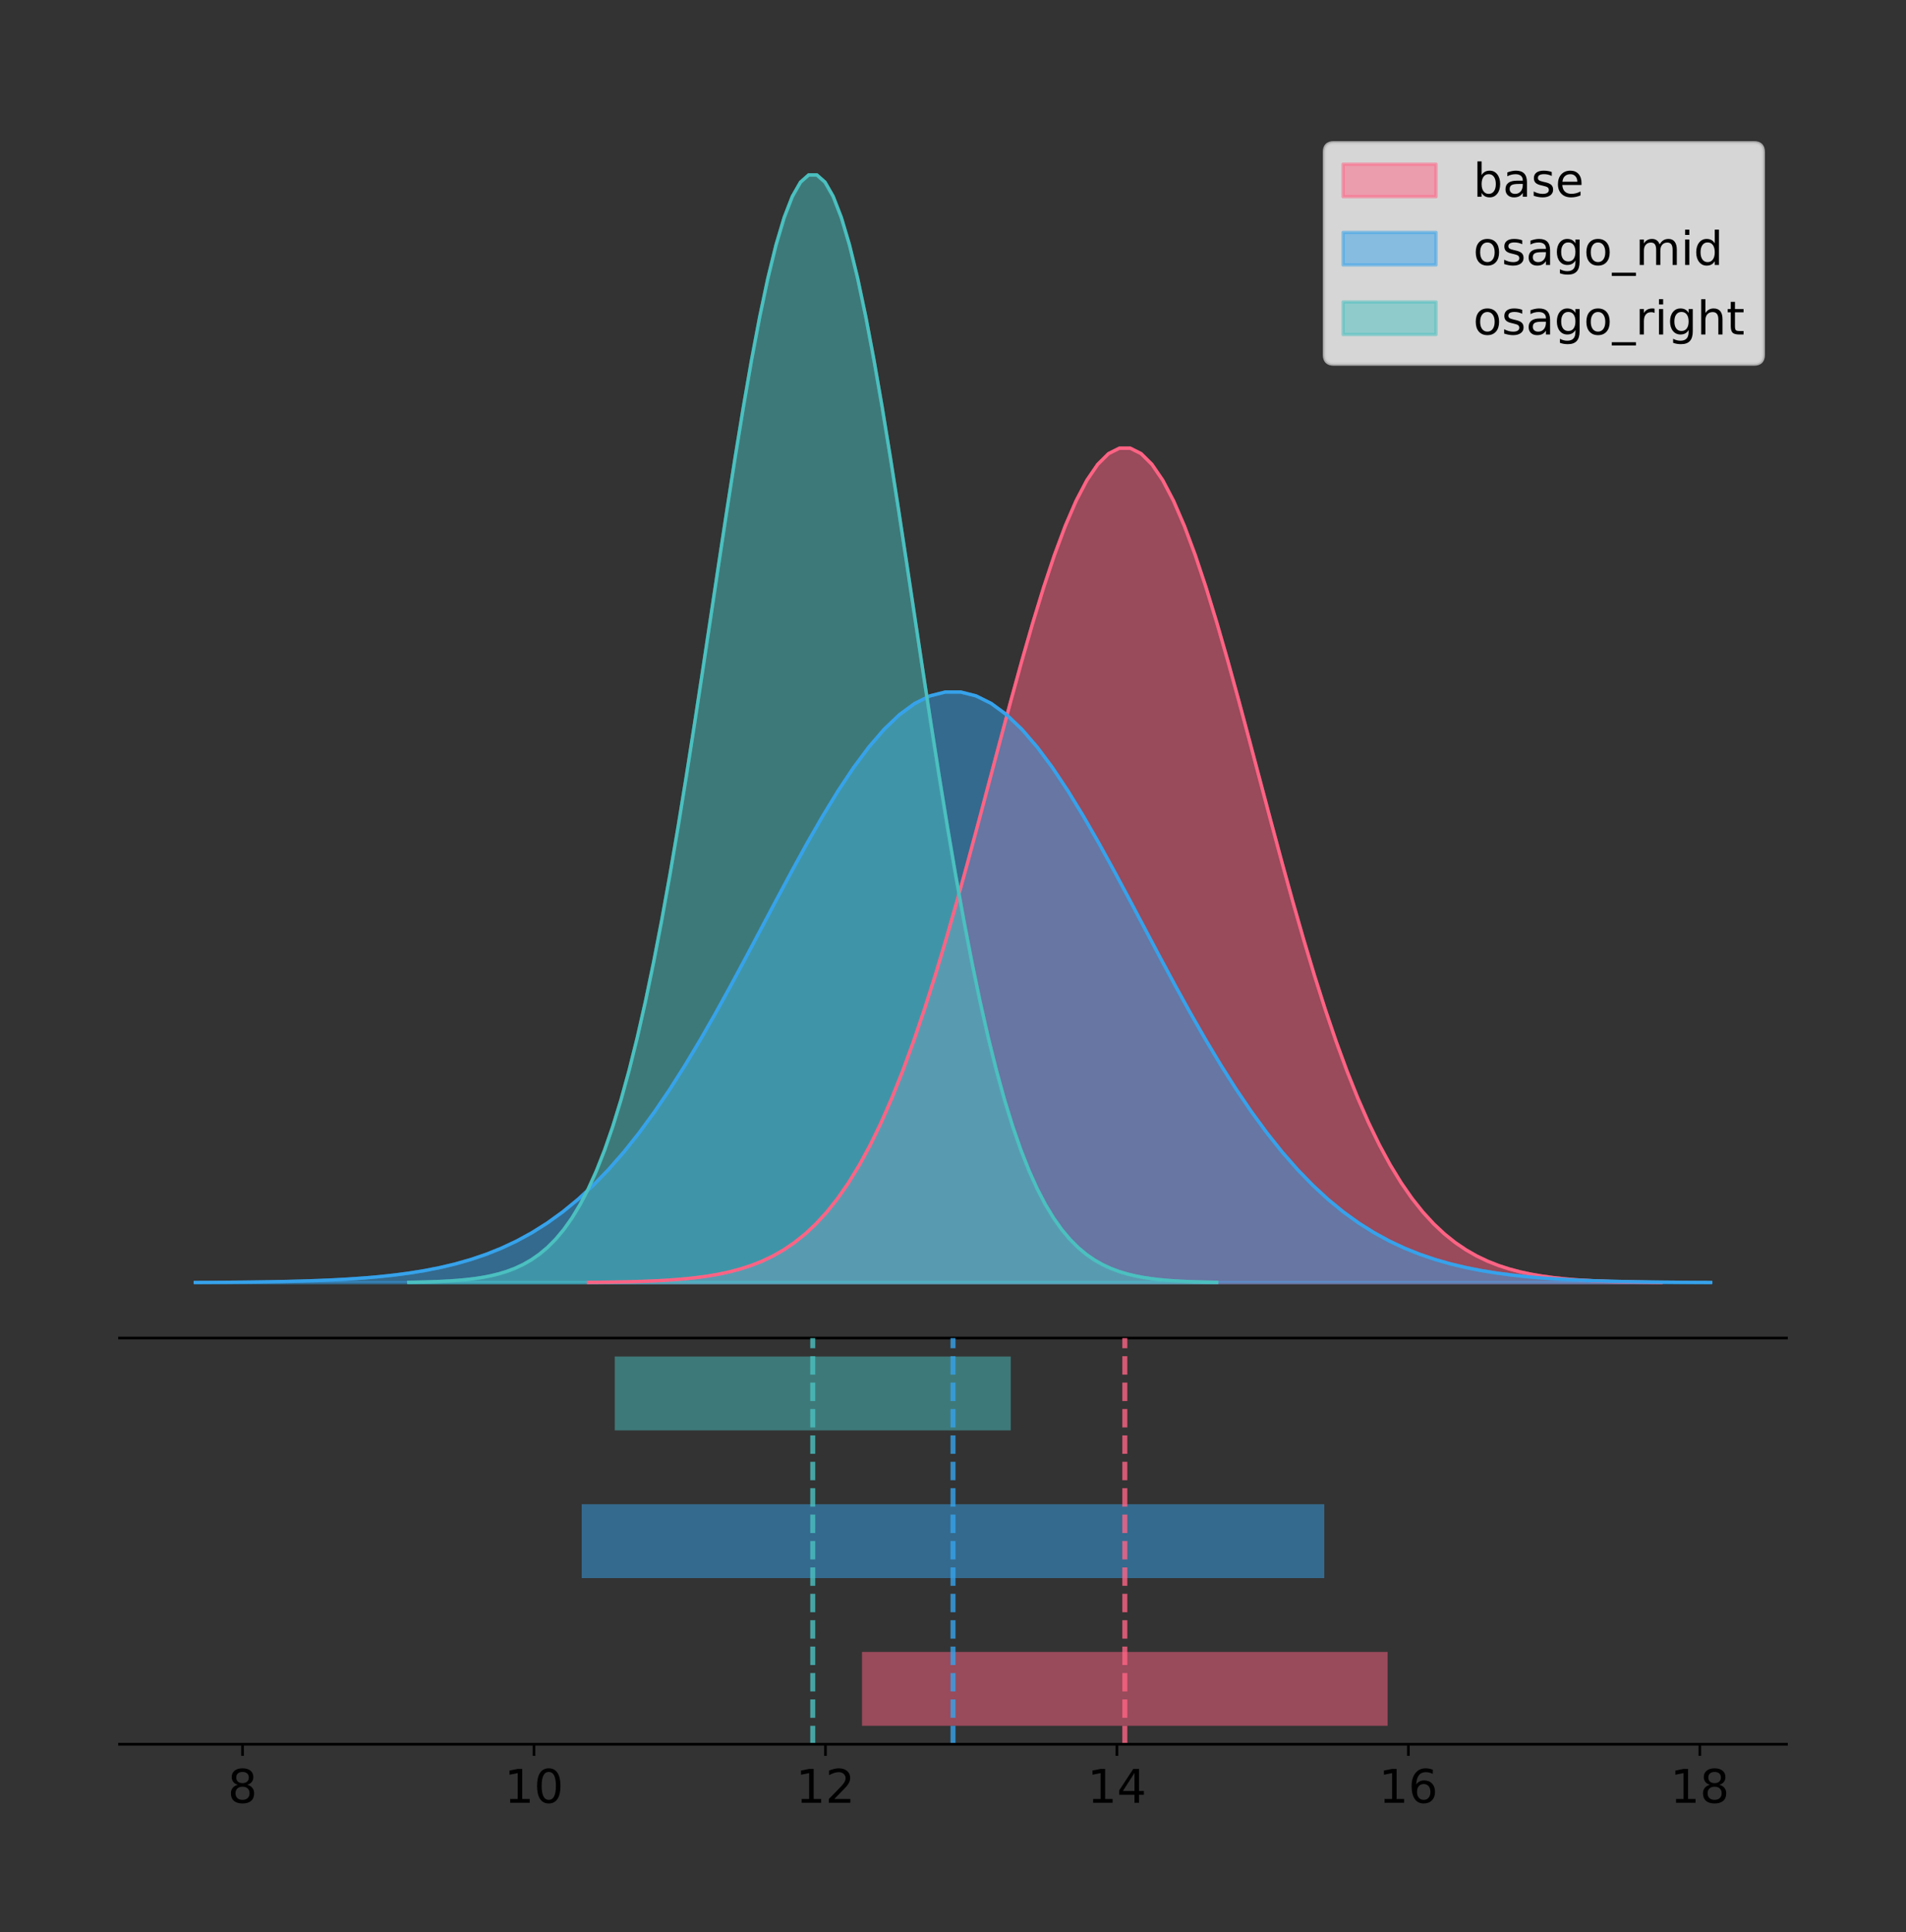 <?xml version="1.0" encoding="utf-8" standalone="no"?>
<!DOCTYPE svg PUBLIC "-//W3C//DTD SVG 1.1//EN"
  "http://www.w3.org/Graphics/SVG/1.1/DTD/svg11.dtd">
<!-- Created with matplotlib (https://matplotlib.org/) -->
<svg height="581.789pt" version="1.1" viewBox="0 0 574.2 581.789" width="574.2pt" xmlns="http://www.w3.org/2000/svg" xmlns:xlink="http://www.w3.org/1999/xlink">
 <rect x="0" y="0" width="574.2" height="581.789" fill="#333333" stroke="none"/>
 <defs>
  <style type="text/css">
*{stroke-linecap:butt;stroke-linejoin:round;}
  </style>
 </defs>
 <g id="figure_1">
  <g id="patch_1">
   <path d="M 0 581.789 
L 574.2 581.789 
L 574.2 0 
L 0 0 
z
" style="fill:none;"/>
  </g>
  <g id="axes_1">
   <g id="patch_2">
    <path d="M 36 402.93 
L 538.2 402.93 
L 538.2 36 
L 36 36 
z
" style="fill:none;"/>
   </g>
   <g id="PolyCollection_1">
    <defs>
     <path d="M 177.29 -195.538 
L 177.29 -195.622 
L 180.554 -195.654 
L 183.818 -195.697 
L 187.082 -195.754 
L 190.347 -195.83 
L 193.611 -195.929 
L 196.875 -196.06 
L 200.139 -196.229 
L 203.403 -196.447 
L 206.667 -196.726 
L 209.931 -197.08 
L 213.195 -197.528 
L 216.459 -198.088 
L 219.723 -198.785 
L 222.987 -199.645 
L 226.251 -200.7 
L 229.515 -201.983 
L 232.779 -203.533 
L 236.043 -205.391 
L 239.307 -207.602 
L 242.571 -210.212 
L 245.835 -213.272 
L 249.1 -216.829 
L 252.364 -220.934 
L 255.628 -225.634 
L 258.892 -230.971 
L 262.156 -236.982 
L 265.42 -243.699 
L 268.684 -251.139 
L 271.948 -259.311 
L 275.212 -268.208 
L 278.476 -277.807 
L 281.74 -288.068 
L 285.004 -298.932 
L 288.268 -310.319 
L 291.532 -322.13 
L 294.796 -334.249 
L 298.06 -346.538 
L 301.324 -358.846 
L 304.588 -371.008 
L 307.853 -382.849 
L 311.117 -394.187 
L 314.381 -404.84 
L 317.645 -414.629 
L 320.909 -423.383 
L 324.173 -430.945 
L 327.437 -437.175 
L 330.701 -441.955 
L 333.965 -445.194 
L 337.229 -446.83 
L 340.493 -446.83 
L 343.757 -445.194 
L 347.021 -441.955 
L 350.285 -437.175 
L 353.549 -430.945 
L 356.813 -423.383 
L 360.077 -414.629 
L 363.341 -404.84 
L 366.606 -394.187 
L 369.87 -382.849 
L 373.134 -371.008 
L 376.398 -358.846 
L 379.662 -346.538 
L 382.926 -334.249 
L 386.19 -322.13 
L 389.454 -310.319 
L 392.718 -298.932 
L 395.982 -288.068 
L 399.246 -277.807 
L 402.51 -268.208 
L 405.774 -259.311 
L 409.038 -251.139 
L 412.302 -243.699 
L 415.566 -236.982 
L 418.83 -230.971 
L 422.094 -225.634 
L 425.359 -220.934 
L 428.623 -216.829 
L 431.887 -213.272 
L 435.151 -210.212 
L 438.415 -207.602 
L 441.679 -205.391 
L 444.943 -203.533 
L 448.207 -201.983 
L 451.471 -200.7 
L 454.735 -199.645 
L 457.999 -198.785 
L 461.263 -198.088 
L 464.527 -197.528 
L 467.791 -197.08 
L 471.055 -196.726 
L 474.319 -196.447 
L 477.583 -196.229 
L 480.847 -196.06 
L 484.112 -195.929 
L 487.376 -195.83 
L 490.64 -195.754 
L 493.904 -195.697 
L 497.168 -195.654 
L 500.432 -195.622 
L 500.432 -195.538 
L 500.432 -195.538 
L 497.168 -195.538 
L 493.904 -195.538 
L 490.64 -195.538 
L 487.376 -195.538 
L 484.112 -195.538 
L 480.847 -195.538 
L 477.583 -195.538 
L 474.319 -195.538 
L 471.055 -195.538 
L 467.791 -195.538 
L 464.527 -195.538 
L 461.263 -195.538 
L 457.999 -195.538 
L 454.735 -195.538 
L 451.471 -195.538 
L 448.207 -195.538 
L 444.943 -195.538 
L 441.679 -195.538 
L 438.415 -195.538 
L 435.151 -195.538 
L 431.887 -195.538 
L 428.623 -195.538 
L 425.359 -195.538 
L 422.094 -195.538 
L 418.83 -195.538 
L 415.566 -195.538 
L 412.302 -195.538 
L 409.038 -195.538 
L 405.774 -195.538 
L 402.51 -195.538 
L 399.246 -195.538 
L 395.982 -195.538 
L 392.718 -195.538 
L 389.454 -195.538 
L 386.19 -195.538 
L 382.926 -195.538 
L 379.662 -195.538 
L 376.398 -195.538 
L 373.134 -195.538 
L 369.87 -195.538 
L 366.606 -195.538 
L 363.341 -195.538 
L 360.077 -195.538 
L 356.813 -195.538 
L 353.549 -195.538 
L 350.285 -195.538 
L 347.021 -195.538 
L 343.757 -195.538 
L 340.493 -195.538 
L 337.229 -195.538 
L 333.965 -195.538 
L 330.701 -195.538 
L 327.437 -195.538 
L 324.173 -195.538 
L 320.909 -195.538 
L 317.645 -195.538 
L 314.381 -195.538 
L 311.117 -195.538 
L 307.853 -195.538 
L 304.588 -195.538 
L 301.324 -195.538 
L 298.06 -195.538 
L 294.796 -195.538 
L 291.532 -195.538 
L 288.268 -195.538 
L 285.004 -195.538 
L 281.74 -195.538 
L 278.476 -195.538 
L 275.212 -195.538 
L 271.948 -195.538 
L 268.684 -195.538 
L 265.42 -195.538 
L 262.156 -195.538 
L 258.892 -195.538 
L 255.628 -195.538 
L 252.364 -195.538 
L 249.1 -195.538 
L 245.835 -195.538 
L 242.571 -195.538 
L 239.307 -195.538 
L 236.043 -195.538 
L 232.779 -195.538 
L 229.515 -195.538 
L 226.251 -195.538 
L 222.987 -195.538 
L 219.723 -195.538 
L 216.459 -195.538 
L 213.195 -195.538 
L 209.931 -195.538 
L 206.667 -195.538 
L 203.403 -195.538 
L 200.139 -195.538 
L 196.875 -195.538 
L 193.611 -195.538 
L 190.347 -195.538 
L 187.082 -195.538 
L 183.818 -195.538 
L 180.554 -195.538 
L 177.29 -195.538 
z
" id="m5ca510c5d8" style="stroke:#ff6384;stroke-opacity:0.5;"/>
    </defs>
    <g clip-path="url(#paaebff5b96)">
     <use style="fill:#ff6384;fill-opacity:0.5;stroke:#ff6384;stroke-opacity:0.5;" x="0" xlink:href="#m5ca510c5d8" y="581.789"/>
    </g>
   </g>
   <g id="PolyCollection_2">
    <defs>
     <path d="M 58.827 -195.538 
L 58.827 -195.598 
L 63.439 -195.62 
L 68.05 -195.651 
L 72.662 -195.691 
L 77.274 -195.745 
L 81.885 -195.815 
L 86.497 -195.907 
L 91.108 -196.027 
L 95.72 -196.181 
L 100.331 -196.379 
L 104.943 -196.63 
L 109.555 -196.946 
L 114.166 -197.343 
L 118.778 -197.836 
L 123.389 -198.445 
L 128.001 -199.192 
L 132.612 -200.1 
L 137.224 -201.197 
L 141.836 -202.512 
L 146.447 -204.077 
L 151.059 -205.924 
L 155.67 -208.09 
L 160.282 -210.608 
L 164.893 -213.513 
L 169.505 -216.84 
L 174.117 -220.617 
L 178.728 -224.872 
L 183.34 -229.626 
L 187.951 -234.892 
L 192.563 -240.676 
L 197.174 -246.973 
L 201.786 -253.768 
L 206.398 -261.031 
L 211.009 -268.72 
L 215.621 -276.779 
L 220.232 -285.14 
L 224.844 -293.717 
L 229.455 -302.415 
L 234.067 -311.127 
L 238.679 -319.735 
L 243.29 -328.116 
L 247.902 -336.141 
L 252.513 -343.681 
L 257.125 -350.61 
L 261.736 -356.806 
L 266.348 -362.158 
L 270.96 -366.568 
L 275.571 -369.951 
L 280.183 -372.244 
L 284.794 -373.402 
L 289.406 -373.402 
L 294.017 -372.244 
L 298.629 -369.951 
L 303.24 -366.568 
L 307.852 -362.158 
L 312.464 -356.806 
L 317.075 -350.61 
L 321.687 -343.681 
L 326.298 -336.141 
L 330.91 -328.116 
L 335.521 -319.735 
L 340.133 -311.127 
L 344.745 -302.415 
L 349.356 -293.717 
L 353.968 -285.14 
L 358.579 -276.779 
L 363.191 -268.72 
L 367.802 -261.031 
L 372.414 -253.768 
L 377.026 -246.973 
L 381.637 -240.676 
L 386.249 -234.892 
L 390.86 -229.626 
L 395.472 -224.872 
L 400.083 -220.617 
L 404.695 -216.84 
L 409.307 -213.513 
L 413.918 -210.608 
L 418.53 -208.09 
L 423.141 -205.924 
L 427.753 -204.077 
L 432.364 -202.512 
L 436.976 -201.197 
L 441.588 -200.1 
L 446.199 -199.192 
L 450.811 -198.445 
L 455.422 -197.836 
L 460.034 -197.343 
L 464.645 -196.946 
L 469.257 -196.63 
L 473.869 -196.379 
L 478.48 -196.181 
L 483.092 -196.027 
L 487.703 -195.907 
L 492.315 -195.815 
L 496.926 -195.745 
L 501.538 -195.691 
L 506.15 -195.651 
L 510.761 -195.62 
L 515.373 -195.598 
L 515.373 -195.538 
L 515.373 -195.538 
L 510.761 -195.538 
L 506.15 -195.538 
L 501.538 -195.538 
L 496.926 -195.538 
L 492.315 -195.538 
L 487.703 -195.538 
L 483.092 -195.538 
L 478.48 -195.538 
L 473.869 -195.538 
L 469.257 -195.538 
L 464.645 -195.538 
L 460.034 -195.538 
L 455.422 -195.538 
L 450.811 -195.538 
L 446.199 -195.538 
L 441.588 -195.538 
L 436.976 -195.538 
L 432.364 -195.538 
L 427.753 -195.538 
L 423.141 -195.538 
L 418.53 -195.538 
L 413.918 -195.538 
L 409.307 -195.538 
L 404.695 -195.538 
L 400.083 -195.538 
L 395.472 -195.538 
L 390.86 -195.538 
L 386.249 -195.538 
L 381.637 -195.538 
L 377.026 -195.538 
L 372.414 -195.538 
L 367.802 -195.538 
L 363.191 -195.538 
L 358.579 -195.538 
L 353.968 -195.538 
L 349.356 -195.538 
L 344.745 -195.538 
L 340.133 -195.538 
L 335.521 -195.538 
L 330.91 -195.538 
L 326.298 -195.538 
L 321.687 -195.538 
L 317.075 -195.538 
L 312.464 -195.538 
L 307.852 -195.538 
L 303.24 -195.538 
L 298.629 -195.538 
L 294.017 -195.538 
L 289.406 -195.538 
L 284.794 -195.538 
L 280.183 -195.538 
L 275.571 -195.538 
L 270.96 -195.538 
L 266.348 -195.538 
L 261.736 -195.538 
L 257.125 -195.538 
L 252.513 -195.538 
L 247.902 -195.538 
L 243.29 -195.538 
L 238.679 -195.538 
L 234.067 -195.538 
L 229.455 -195.538 
L 224.844 -195.538 
L 220.232 -195.538 
L 215.621 -195.538 
L 211.009 -195.538 
L 206.398 -195.538 
L 201.786 -195.538 
L 197.174 -195.538 
L 192.563 -195.538 
L 187.951 -195.538 
L 183.34 -195.538 
L 178.728 -195.538 
L 174.117 -195.538 
L 169.505 -195.538 
L 164.893 -195.538 
L 160.282 -195.538 
L 155.67 -195.538 
L 151.059 -195.538 
L 146.447 -195.538 
L 141.836 -195.538 
L 137.224 -195.538 
L 132.612 -195.538 
L 128.001 -195.538 
L 123.389 -195.538 
L 118.778 -195.538 
L 114.166 -195.538 
L 109.555 -195.538 
L 104.943 -195.538 
L 100.331 -195.538 
L 95.72 -195.538 
L 91.108 -195.538 
L 86.497 -195.538 
L 81.885 -195.538 
L 77.274 -195.538 
L 72.662 -195.538 
L 68.05 -195.538 
L 63.439 -195.538 
L 58.827 -195.538 
z
" id="m0dc15c531d" style="stroke:#36a2eb;stroke-opacity:0.5;"/>
    </defs>
    <g clip-path="url(#paaebff5b96)">
     <use style="fill:#36a2eb;fill-opacity:0.5;stroke:#36a2eb;stroke-opacity:0.5;" x="0" xlink:href="#m0dc15c531d" y="581.789"/>
    </g>
   </g>
   <g id="PolyCollection_3">
    <defs>
     <path d="M 123.131 -195.538 
L 123.131 -195.65 
L 125.59 -195.692 
L 128.049 -195.749 
L 130.508 -195.825 
L 132.967 -195.925 
L 135.426 -196.058 
L 137.885 -196.23 
L 140.344 -196.455 
L 142.803 -196.744 
L 145.262 -197.115 
L 147.721 -197.585 
L 150.18 -198.179 
L 152.638 -198.923 
L 155.097 -199.848 
L 157.556 -200.99 
L 160.015 -202.39 
L 162.474 -204.093 
L 164.933 -206.151 
L 167.392 -208.617 
L 169.851 -211.552 
L 172.31 -215.017 
L 174.769 -219.078 
L 177.228 -223.801 
L 179.687 -229.25 
L 182.146 -235.488 
L 184.605 -242.572 
L 187.063 -250.552 
L 189.522 -259.468 
L 191.981 -269.344 
L 194.44 -280.192 
L 196.899 -292.002 
L 199.358 -304.744 
L 201.817 -318.365 
L 204.276 -332.786 
L 206.735 -347.901 
L 209.194 -363.58 
L 211.653 -379.667 
L 214.112 -395.98 
L 216.571 -412.318 
L 219.03 -428.462 
L 221.488 -444.18 
L 223.947 -459.23 
L 226.406 -473.372 
L 228.865 -486.366 
L 231.324 -497.987 
L 233.783 -508.025 
L 236.242 -516.294 
L 238.701 -522.64 
L 241.16 -526.94 
L 243.619 -529.111 
L 246.078 -529.111 
L 248.537 -526.94 
L 250.996 -522.64 
L 253.454 -516.294 
L 255.913 -508.025 
L 258.372 -497.987 
L 260.831 -486.366 
L 263.29 -473.372 
L 265.749 -459.23 
L 268.208 -444.18 
L 270.667 -428.462 
L 273.126 -412.318 
L 275.585 -395.98 
L 278.044 -379.667 
L 280.503 -363.58 
L 282.962 -347.901 
L 285.421 -332.786 
L 287.879 -318.365 
L 290.338 -304.744 
L 292.797 -292.002 
L 295.256 -280.192 
L 297.715 -269.344 
L 300.174 -259.468 
L 302.633 -250.552 
L 305.092 -242.572 
L 307.551 -235.488 
L 310.01 -229.25 
L 312.469 -223.801 
L 314.928 -219.078 
L 317.387 -215.017 
L 319.845 -211.552 
L 322.304 -208.617 
L 324.763 -206.151 
L 327.222 -204.093 
L 329.681 -202.39 
L 332.14 -200.99 
L 334.599 -199.848 
L 337.058 -198.923 
L 339.517 -198.179 
L 341.976 -197.585 
L 344.435 -197.115 
L 346.894 -196.744 
L 349.353 -196.455 
L 351.812 -196.23 
L 354.27 -196.058 
L 356.729 -195.925 
L 359.188 -195.825 
L 361.647 -195.749 
L 364.106 -195.692 
L 366.565 -195.65 
L 366.565 -195.538 
L 366.565 -195.538 
L 364.106 -195.538 
L 361.647 -195.538 
L 359.188 -195.538 
L 356.729 -195.538 
L 354.27 -195.538 
L 351.812 -195.538 
L 349.353 -195.538 
L 346.894 -195.538 
L 344.435 -195.538 
L 341.976 -195.538 
L 339.517 -195.538 
L 337.058 -195.538 
L 334.599 -195.538 
L 332.14 -195.538 
L 329.681 -195.538 
L 327.222 -195.538 
L 324.763 -195.538 
L 322.304 -195.538 
L 319.845 -195.538 
L 317.387 -195.538 
L 314.928 -195.538 
L 312.469 -195.538 
L 310.01 -195.538 
L 307.551 -195.538 
L 305.092 -195.538 
L 302.633 -195.538 
L 300.174 -195.538 
L 297.715 -195.538 
L 295.256 -195.538 
L 292.797 -195.538 
L 290.338 -195.538 
L 287.879 -195.538 
L 285.421 -195.538 
L 282.962 -195.538 
L 280.503 -195.538 
L 278.044 -195.538 
L 275.585 -195.538 
L 273.126 -195.538 
L 270.667 -195.538 
L 268.208 -195.538 
L 265.749 -195.538 
L 263.29 -195.538 
L 260.831 -195.538 
L 258.372 -195.538 
L 255.913 -195.538 
L 253.454 -195.538 
L 250.996 -195.538 
L 248.537 -195.538 
L 246.078 -195.538 
L 243.619 -195.538 
L 241.16 -195.538 
L 238.701 -195.538 
L 236.242 -195.538 
L 233.783 -195.538 
L 231.324 -195.538 
L 228.865 -195.538 
L 226.406 -195.538 
L 223.947 -195.538 
L 221.488 -195.538 
L 219.03 -195.538 
L 216.571 -195.538 
L 214.112 -195.538 
L 211.653 -195.538 
L 209.194 -195.538 
L 206.735 -195.538 
L 204.276 -195.538 
L 201.817 -195.538 
L 199.358 -195.538 
L 196.899 -195.538 
L 194.44 -195.538 
L 191.981 -195.538 
L 189.522 -195.538 
L 187.063 -195.538 
L 184.605 -195.538 
L 182.146 -195.538 
L 179.687 -195.538 
L 177.228 -195.538 
L 174.769 -195.538 
L 172.31 -195.538 
L 169.851 -195.538 
L 167.392 -195.538 
L 164.933 -195.538 
L 162.474 -195.538 
L 160.015 -195.538 
L 157.556 -195.538 
L 155.097 -195.538 
L 152.638 -195.538 
L 150.18 -195.538 
L 147.721 -195.538 
L 145.262 -195.538 
L 142.803 -195.538 
L 140.344 -195.538 
L 137.885 -195.538 
L 135.426 -195.538 
L 132.967 -195.538 
L 130.508 -195.538 
L 128.049 -195.538 
L 125.59 -195.538 
L 123.131 -195.538 
z
" id="m6998080a6e" style="stroke:#4bc0c0;stroke-opacity:0.5;"/>
    </defs>
    <g clip-path="url(#paaebff5b96)">
     <use style="fill:#4bc0c0;fill-opacity:0.5;stroke:#4bc0c0;stroke-opacity:0.5;" x="0" xlink:href="#m6998080a6e" y="581.789"/>
    </g>
   </g>
   <g id="line2d_1">
    <path clip-path="url(#paaebff5b96)" d="M 177.29 386.167 
L 180.554 386.135 
L 183.818 386.092 
L 187.082 386.035 
L 190.347 385.96 
L 193.611 385.86 
L 196.875 385.73 
L 200.139 385.561 
L 203.403 385.343 
L 206.667 385.064 
L 209.931 384.709 
L 213.195 384.262 
L 216.459 383.701 
L 219.723 383.005 
L 222.987 382.144 
L 226.251 381.09 
L 229.515 379.806 
L 232.779 378.256 
L 236.043 376.399 
L 239.307 374.188 
L 242.571 371.577 
L 245.835 368.518 
L 249.1 364.96 
L 252.364 360.855 
L 255.628 356.156 
L 258.892 350.819 
L 262.156 344.807 
L 265.42 338.091 
L 268.684 330.651 
L 271.948 322.479 
L 275.212 313.582 
L 278.476 303.982 
L 281.74 293.721 
L 285.004 282.858 
L 288.268 271.471 
L 291.532 259.659 
L 294.796 247.541 
L 298.06 235.251 
L 301.324 222.943 
L 304.588 210.781 
L 307.853 198.941 
L 311.117 187.603 
L 314.381 176.95 
L 317.645 167.161 
L 320.909 158.406 
L 324.173 150.844 
L 327.437 144.615 
L 330.701 139.834 
L 333.965 136.595 
L 337.229 134.959 
L 340.493 134.959 
L 343.757 136.595 
L 347.021 139.834 
L 350.285 144.615 
L 353.549 150.844 
L 356.813 158.406 
L 360.077 167.161 
L 363.341 176.95 
L 366.606 187.603 
L 369.87 198.941 
L 373.134 210.781 
L 376.398 222.943 
L 379.662 235.251 
L 382.926 247.541 
L 386.19 259.659 
L 389.454 271.471 
L 392.718 282.858 
L 395.982 293.721 
L 399.246 303.982 
L 402.51 313.582 
L 405.774 322.479 
L 409.038 330.651 
L 412.302 338.091 
L 415.566 344.807 
L 418.83 350.819 
L 422.094 356.156 
L 425.359 360.855 
L 428.623 364.96 
L 431.887 368.518 
L 435.151 371.577 
L 438.415 374.188 
L 441.679 376.399 
L 444.943 378.256 
L 448.207 379.806 
L 451.471 381.09 
L 454.735 382.144 
L 457.999 383.005 
L 461.263 383.701 
L 464.527 384.262 
L 467.791 384.709 
L 471.055 385.064 
L 474.319 385.343 
L 477.583 385.561 
L 480.847 385.73 
L 484.112 385.86 
L 487.376 385.96 
L 490.64 386.035 
L 493.904 386.092 
L 497.168 386.135 
L 500.432 386.167 
" style="fill:none;stroke:#ff6384;stroke-linecap:square;"/>
   </g>
   <g id="line2d_2">
    <path clip-path="url(#paaebff5b96)" d="M 58.827 386.192 
L 63.439 386.169 
L 68.05 386.139 
L 72.662 386.098 
L 77.274 386.045 
L 81.885 385.974 
L 86.497 385.882 
L 91.108 385.762 
L 95.72 385.608 
L 100.331 385.411 
L 104.943 385.16 
L 109.555 384.843 
L 114.166 384.447 
L 118.778 383.953 
L 123.389 383.344 
L 128.001 382.598 
L 132.612 381.69 
L 137.224 380.593 
L 141.836 379.278 
L 146.447 377.713 
L 151.059 375.865 
L 155.67 373.7 
L 160.282 371.181 
L 164.893 368.276 
L 169.505 364.95 
L 174.117 361.172 
L 178.728 356.917 
L 183.34 352.164 
L 187.951 346.897 
L 192.563 341.113 
L 197.174 334.816 
L 201.786 328.022 
L 206.398 320.759 
L 211.009 313.07 
L 215.621 305.01 
L 220.232 296.65 
L 224.844 288.072 
L 229.455 279.374 
L 234.067 270.662 
L 238.679 262.054 
L 243.29 253.674 
L 247.902 245.649 
L 252.513 238.108 
L 257.125 231.18 
L 261.736 224.983 
L 266.348 219.631 
L 270.96 215.222 
L 275.571 211.838 
L 280.183 209.545 
L 284.794 208.388 
L 289.406 208.388 
L 294.017 209.545 
L 298.629 211.838 
L 303.24 215.222 
L 307.852 219.631 
L 312.464 224.983 
L 317.075 231.18 
L 321.687 238.108 
L 326.298 245.649 
L 330.91 253.674 
L 335.521 262.054 
L 340.133 270.662 
L 344.745 279.374 
L 349.356 288.072 
L 353.968 296.65 
L 358.579 305.01 
L 363.191 313.07 
L 367.802 320.759 
L 372.414 328.022 
L 377.026 334.816 
L 381.637 341.113 
L 386.249 346.897 
L 390.86 352.164 
L 395.472 356.917 
L 400.083 361.172 
L 404.695 364.95 
L 409.307 368.276 
L 413.918 371.181 
L 418.53 373.7 
L 423.141 375.865 
L 427.753 377.713 
L 432.364 379.278 
L 436.976 380.593 
L 441.588 381.69 
L 446.199 382.598 
L 450.811 383.344 
L 455.422 383.953 
L 460.034 384.447 
L 464.645 384.843 
L 469.257 385.16 
L 473.869 385.411 
L 478.48 385.608 
L 483.092 385.762 
L 487.703 385.882 
L 492.315 385.974 
L 496.926 386.045 
L 501.538 386.098 
L 506.15 386.139 
L 510.761 386.169 
L 515.373 386.192 
" style="fill:none;stroke:#36a2eb;stroke-linecap:square;"/>
   </g>
   <g id="line2d_3">
    <path clip-path="url(#paaebff5b96)" d="M 123.131 386.139 
L 125.59 386.097 
L 128.049 386.04 
L 130.508 385.965 
L 132.967 385.864 
L 135.426 385.732 
L 137.885 385.559 
L 140.344 385.334 
L 142.803 385.045 
L 145.262 384.675 
L 147.721 384.204 
L 150.18 383.61 
L 152.638 382.867 
L 155.097 381.941 
L 157.556 380.799 
L 160.015 379.399 
L 162.474 377.696 
L 164.933 375.639 
L 167.392 373.172 
L 169.851 370.238 
L 172.31 366.772 
L 174.769 362.711 
L 177.228 357.989 
L 179.687 352.539 
L 182.146 346.301 
L 184.605 339.217 
L 187.063 331.237 
L 189.522 322.322 
L 191.981 312.445 
L 194.44 301.597 
L 196.899 289.787 
L 199.358 277.045 
L 201.817 263.424 
L 204.276 249.004 
L 206.735 233.888 
L 209.194 218.209 
L 211.653 202.123 
L 214.112 185.809 
L 216.571 169.471 
L 219.03 153.327 
L 221.488 137.61 
L 223.947 122.559 
L 226.406 108.418 
L 228.865 95.423 
L 231.324 83.803 
L 233.783 73.765 
L 236.242 65.495 
L 238.701 59.15 
L 241.16 54.85 
L 243.619 52.679 
L 246.078 52.679 
L 248.537 54.85 
L 250.996 59.15 
L 253.454 65.495 
L 255.913 73.765 
L 258.372 83.803 
L 260.831 95.423 
L 263.29 108.418 
L 265.749 122.559 
L 268.208 137.61 
L 270.667 153.327 
L 273.126 169.471 
L 275.585 185.809 
L 278.044 202.123 
L 280.503 218.209 
L 282.962 233.888 
L 285.421 249.004 
L 287.879 263.424 
L 290.338 277.045 
L 292.797 289.787 
L 295.256 301.597 
L 297.715 312.445 
L 300.174 322.322 
L 302.633 331.237 
L 305.092 339.217 
L 307.551 346.301 
L 310.01 352.539 
L 312.469 357.989 
L 314.928 362.711 
L 317.387 366.772 
L 319.845 370.238 
L 322.304 373.172 
L 324.763 375.639 
L 327.222 377.696 
L 329.681 379.399 
L 332.14 380.799 
L 334.599 381.941 
L 337.058 382.867 
L 339.517 383.61 
L 341.976 384.204 
L 344.435 384.675 
L 346.894 385.045 
L 349.353 385.334 
L 351.812 385.559 
L 354.27 385.732 
L 356.729 385.864 
L 359.188 385.965 
L 361.647 386.04 
L 364.106 386.097 
L 366.565 386.139 
" style="fill:none;stroke:#4bc0c0;stroke-linecap:square;"/>
   </g>
   <g id="patch_3">
    <path d="M 36 402.93 
L 538.2 402.93 
" style="fill:none;stroke:#000000;stroke-linecap:square;stroke-linejoin:miter;stroke-width:0.8;"/>
   </g>
   <g id="legend_1">
    <g id="patch_4">
     <path d="M 401.814 109.627 
L 528.4 109.627 
Q 531.2 109.627 531.2 106.827 
L 531.2 45.8 
Q 531.2 43 528.4 43 
L 401.814 43 
Q 399.014 43 399.014 45.8 
L 399.014 106.827 
Q 399.014 109.627 401.814 109.627 
z
" style="fill:#ffffff;opacity:0.8;stroke:#cccccc;stroke-linejoin:miter;"/>
    </g>
    <g id="patch_5">
     <path d="M 404.614 59.238 
L 432.614 59.238 
L 432.614 49.438 
L 404.614 49.438 
z
" style="fill:#ff6384;opacity:0.5;stroke:#ff6384;stroke-linejoin:miter;"/>
    </g>
    <g id="text_1">
     <!-- base -->
     <defs>
      <path d="M 48.688 27.297 
Q 48.688 37.203 44.609 42.844 
Q 40.531 48.484 33.406 48.484 
Q 26.266 48.484 22.188 42.844 
Q 18.109 37.203 18.109 27.297 
Q 18.109 17.391 22.188 11.75 
Q 26.266 6.109 33.406 6.109 
Q 40.531 6.109 44.609 11.75 
Q 48.688 17.391 48.688 27.297 
z
M 18.109 46.391 
Q 20.953 51.266 25.266 53.625 
Q 29.594 56 35.594 56 
Q 45.562 56 51.781 48.094 
Q 58.016 40.188 58.016 27.297 
Q 58.016 14.406 51.781 6.484 
Q 45.562 -1.422 35.594 -1.422 
Q 29.594 -1.422 25.266 0.953 
Q 20.953 3.328 18.109 8.203 
L 18.109 0 
L 9.078 0 
L 9.078 75.984 
L 18.109 75.984 
z
" id="DejaVuSans-98"/>
      <path d="M 34.281 27.484 
Q 23.391 27.484 19.188 25 
Q 14.984 22.516 14.984 16.5 
Q 14.984 11.719 18.141 8.906 
Q 21.297 6.109 26.703 6.109 
Q 34.188 6.109 38.703 11.406 
Q 43.219 16.703 43.219 25.484 
L 43.219 27.484 
z
M 52.203 31.203 
L 52.203 0 
L 43.219 0 
L 43.219 8.297 
Q 40.141 3.328 35.547 0.953 
Q 30.953 -1.422 24.312 -1.422 
Q 15.922 -1.422 10.953 3.297 
Q 6 8.016 6 15.922 
Q 6 25.141 12.172 29.828 
Q 18.359 34.516 30.609 34.516 
L 43.219 34.516 
L 43.219 35.406 
Q 43.219 41.609 39.141 45 
Q 35.062 48.391 27.688 48.391 
Q 23 48.391 18.547 47.266 
Q 14.109 46.141 10.016 43.891 
L 10.016 52.203 
Q 14.938 54.109 19.578 55.047 
Q 24.219 56 28.609 56 
Q 40.484 56 46.344 49.844 
Q 52.203 43.703 52.203 31.203 
z
" id="DejaVuSans-97"/>
      <path d="M 44.281 53.078 
L 44.281 44.578 
Q 40.484 46.531 36.375 47.5 
Q 32.281 48.484 27.875 48.484 
Q 21.188 48.484 17.844 46.438 
Q 14.5 44.391 14.5 40.281 
Q 14.5 37.156 16.891 35.375 
Q 19.281 33.594 26.516 31.984 
L 29.594 31.297 
Q 39.156 29.25 43.188 25.516 
Q 47.219 21.781 47.219 15.094 
Q 47.219 7.469 41.188 3.016 
Q 35.156 -1.422 24.609 -1.422 
Q 20.219 -1.422 15.453 -0.562 
Q 10.688 0.297 5.422 2 
L 5.422 11.281 
Q 10.406 8.688 15.234 7.391 
Q 20.062 6.109 24.812 6.109 
Q 31.156 6.109 34.562 8.281 
Q 37.984 10.453 37.984 14.406 
Q 37.984 18.062 35.516 20.016 
Q 33.062 21.969 24.703 23.781 
L 21.578 24.516 
Q 13.234 26.266 9.516 29.906 
Q 5.812 33.547 5.812 39.891 
Q 5.812 47.609 11.281 51.797 
Q 16.75 56 26.812 56 
Q 31.781 56 36.172 55.266 
Q 40.578 54.547 44.281 53.078 
z
" id="DejaVuSans-115"/>
      <path d="M 56.203 29.594 
L 56.203 25.203 
L 14.891 25.203 
Q 15.484 15.922 20.484 11.062 
Q 25.484 6.203 34.422 6.203 
Q 39.594 6.203 44.453 7.469 
Q 49.312 8.734 54.109 11.281 
L 54.109 2.781 
Q 49.266 0.734 44.188 -0.344 
Q 39.109 -1.422 33.891 -1.422 
Q 20.797 -1.422 13.156 6.188 
Q 5.516 13.812 5.516 26.812 
Q 5.516 40.234 12.766 48.109 
Q 20.016 56 32.328 56 
Q 43.359 56 49.781 48.891 
Q 56.203 41.797 56.203 29.594 
z
M 47.219 32.234 
Q 47.125 39.594 43.094 43.984 
Q 39.062 48.391 32.422 48.391 
Q 24.906 48.391 20.391 44.141 
Q 15.875 39.891 15.188 32.172 
z
" id="DejaVuSans-101"/>
     </defs>
     <g transform="translate(443.814 59.238)scale(0.14 -0.14)">
      <use xlink:href="#DejaVuSans-98"/>
      <use x="63.477" xlink:href="#DejaVuSans-97"/>
      <use x="124.756" xlink:href="#DejaVuSans-115"/>
      <use x="176.855" xlink:href="#DejaVuSans-101"/>
     </g>
    </g>
    <g id="patch_6">
     <path d="M 404.614 79.787 
L 432.614 79.787 
L 432.614 69.987 
L 404.614 69.987 
z
" style="fill:#36a2eb;opacity:0.5;stroke:#36a2eb;stroke-linejoin:miter;"/>
    </g>
    <g id="text_2">
     <!-- osago_mid -->
     <defs>
      <path d="M 30.609 48.391 
Q 23.391 48.391 19.188 42.75 
Q 14.984 37.109 14.984 27.297 
Q 14.984 17.484 19.156 11.844 
Q 23.344 6.203 30.609 6.203 
Q 37.797 6.203 41.984 11.859 
Q 46.188 17.531 46.188 27.297 
Q 46.188 37.016 41.984 42.703 
Q 37.797 48.391 30.609 48.391 
z
M 30.609 56 
Q 42.328 56 49.016 48.375 
Q 55.719 40.766 55.719 27.297 
Q 55.719 13.875 49.016 6.219 
Q 42.328 -1.422 30.609 -1.422 
Q 18.844 -1.422 12.172 6.219 
Q 5.516 13.875 5.516 27.297 
Q 5.516 40.766 12.172 48.375 
Q 18.844 56 30.609 56 
z
" id="DejaVuSans-111"/>
      <path d="M 45.406 27.984 
Q 45.406 37.75 41.375 43.109 
Q 37.359 48.484 30.078 48.484 
Q 22.859 48.484 18.828 43.109 
Q 14.797 37.75 14.797 27.984 
Q 14.797 18.266 18.828 12.891 
Q 22.859 7.516 30.078 7.516 
Q 37.359 7.516 41.375 12.891 
Q 45.406 18.266 45.406 27.984 
z
M 54.391 6.781 
Q 54.391 -7.172 48.188 -13.984 
Q 42 -20.797 29.203 -20.797 
Q 24.469 -20.797 20.266 -20.094 
Q 16.062 -19.391 12.109 -17.922 
L 12.109 -9.188 
Q 16.062 -11.328 19.922 -12.344 
Q 23.781 -13.375 27.781 -13.375 
Q 36.625 -13.375 41.016 -8.766 
Q 45.406 -4.156 45.406 5.172 
L 45.406 9.625 
Q 42.625 4.781 38.281 2.391 
Q 33.938 0 27.875 0 
Q 17.828 0 11.672 7.656 
Q 5.516 15.328 5.516 27.984 
Q 5.516 40.672 11.672 48.328 
Q 17.828 56 27.875 56 
Q 33.938 56 38.281 53.609 
Q 42.625 51.219 45.406 46.391 
L 45.406 54.688 
L 54.391 54.688 
z
" id="DejaVuSans-103"/>
      <path d="M 50.984 -16.609 
L 50.984 -23.578 
L -0.984 -23.578 
L -0.984 -16.609 
z
" id="DejaVuSans-95"/>
      <path d="M 52 44.188 
Q 55.375 50.25 60.062 53.125 
Q 64.75 56 71.094 56 
Q 79.641 56 84.281 50.016 
Q 88.922 44.047 88.922 33.016 
L 88.922 0 
L 79.891 0 
L 79.891 32.719 
Q 79.891 40.578 77.094 44.375 
Q 74.312 48.188 68.609 48.188 
Q 61.625 48.188 57.562 43.547 
Q 53.516 38.922 53.516 30.906 
L 53.516 0 
L 44.484 0 
L 44.484 32.719 
Q 44.484 40.625 41.703 44.406 
Q 38.922 48.188 33.109 48.188 
Q 26.219 48.188 22.156 43.531 
Q 18.109 38.875 18.109 30.906 
L 18.109 0 
L 9.078 0 
L 9.078 54.688 
L 18.109 54.688 
L 18.109 46.188 
Q 21.188 51.219 25.484 53.609 
Q 29.781 56 35.688 56 
Q 41.656 56 45.828 52.969 
Q 50 49.953 52 44.188 
z
" id="DejaVuSans-109"/>
      <path d="M 9.422 54.688 
L 18.406 54.688 
L 18.406 0 
L 9.422 0 
z
M 9.422 75.984 
L 18.406 75.984 
L 18.406 64.594 
L 9.422 64.594 
z
" id="DejaVuSans-105"/>
      <path d="M 45.406 46.391 
L 45.406 75.984 
L 54.391 75.984 
L 54.391 0 
L 45.406 0 
L 45.406 8.203 
Q 42.578 3.328 38.25 0.953 
Q 33.938 -1.422 27.875 -1.422 
Q 17.969 -1.422 11.734 6.484 
Q 5.516 14.406 5.516 27.297 
Q 5.516 40.188 11.734 48.094 
Q 17.969 56 27.875 56 
Q 33.938 56 38.25 53.625 
Q 42.578 51.266 45.406 46.391 
z
M 14.797 27.297 
Q 14.797 17.391 18.875 11.75 
Q 22.953 6.109 30.078 6.109 
Q 37.203 6.109 41.297 11.75 
Q 45.406 17.391 45.406 27.297 
Q 45.406 37.203 41.297 42.844 
Q 37.203 48.484 30.078 48.484 
Q 22.953 48.484 18.875 42.844 
Q 14.797 37.203 14.797 27.297 
z
" id="DejaVuSans-100"/>
     </defs>
     <g transform="translate(443.814 79.787)scale(0.14 -0.14)">
      <use xlink:href="#DejaVuSans-111"/>
      <use x="61.182" xlink:href="#DejaVuSans-115"/>
      <use x="113.281" xlink:href="#DejaVuSans-97"/>
      <use x="174.561" xlink:href="#DejaVuSans-103"/>
      <use x="238.037" xlink:href="#DejaVuSans-111"/>
      <use x="299.219" xlink:href="#DejaVuSans-95"/>
      <use x="349.219" xlink:href="#DejaVuSans-109"/>
      <use x="446.631" xlink:href="#DejaVuSans-105"/>
      <use x="474.414" xlink:href="#DejaVuSans-100"/>
     </g>
    </g>
    <g id="patch_7">
     <path d="M 404.614 100.726 
L 432.614 100.726 
L 432.614 90.926 
L 404.614 90.926 
z
" style="fill:#4bc0c0;opacity:0.5;stroke:#4bc0c0;stroke-linejoin:miter;"/>
    </g>
    <g id="text_3">
     <!-- osago_right -->
     <defs>
      <path d="M 41.109 46.297 
Q 39.594 47.172 37.812 47.578 
Q 36.031 48 33.891 48 
Q 26.266 48 22.188 43.047 
Q 18.109 38.094 18.109 28.812 
L 18.109 0 
L 9.078 0 
L 9.078 54.688 
L 18.109 54.688 
L 18.109 46.188 
Q 20.953 51.172 25.484 53.578 
Q 30.031 56 36.531 56 
Q 37.453 56 38.578 55.875 
Q 39.703 55.766 41.062 55.516 
z
" id="DejaVuSans-114"/>
      <path d="M 54.891 33.016 
L 54.891 0 
L 45.906 0 
L 45.906 32.719 
Q 45.906 40.484 42.875 44.328 
Q 39.844 48.188 33.797 48.188 
Q 26.516 48.188 22.312 43.547 
Q 18.109 38.922 18.109 30.906 
L 18.109 0 
L 9.078 0 
L 9.078 75.984 
L 18.109 75.984 
L 18.109 46.188 
Q 21.344 51.125 25.703 53.562 
Q 30.078 56 35.797 56 
Q 45.219 56 50.047 50.172 
Q 54.891 44.344 54.891 33.016 
z
" id="DejaVuSans-104"/>
      <path d="M 18.312 70.219 
L 18.312 54.688 
L 36.812 54.688 
L 36.812 47.703 
L 18.312 47.703 
L 18.312 18.016 
Q 18.312 11.328 20.141 9.422 
Q 21.969 7.516 27.594 7.516 
L 36.812 7.516 
L 36.812 0 
L 27.594 0 
Q 17.188 0 13.234 3.875 
Q 9.281 7.766 9.281 18.016 
L 9.281 47.703 
L 2.688 47.703 
L 2.688 54.688 
L 9.281 54.688 
L 9.281 70.219 
z
" id="DejaVuSans-116"/>
     </defs>
     <g transform="translate(443.814 100.726)scale(0.14 -0.14)">
      <use xlink:href="#DejaVuSans-111"/>
      <use x="61.182" xlink:href="#DejaVuSans-115"/>
      <use x="113.281" xlink:href="#DejaVuSans-97"/>
      <use x="174.561" xlink:href="#DejaVuSans-103"/>
      <use x="238.037" xlink:href="#DejaVuSans-111"/>
      <use x="299.219" xlink:href="#DejaVuSans-95"/>
      <use x="349.219" xlink:href="#DejaVuSans-114"/>
      <use x="390.332" xlink:href="#DejaVuSans-105"/>
      <use x="418.115" xlink:href="#DejaVuSans-103"/>
      <use x="481.592" xlink:href="#DejaVuSans-104"/>
      <use x="544.971" xlink:href="#DejaVuSans-116"/>
     </g>
    </g>
   </g>
  </g>
  <g id="axes_2">
   <g id="patch_8">
    <path d="M 36 525.24 
L 538.2 525.24 
L 538.2 402.93 
L 36 402.93 
z
" style="fill:none;"/>
   </g>
   <g id="patch_9">
    <path clip-path="url(#p03e5810570)" d="M 259.691 519.68 
L 418.031 519.68 
L 418.031 497.442 
L 259.691 497.442 
z
" style="fill:#ff6384;opacity:0.5;"/>
   </g>
   <g id="patch_10">
    <path clip-path="url(#p03e5810570)" d="M 175.246 475.204 
L 398.954 475.204 
L 398.954 452.966 
L 175.246 452.966 
z
" style="fill:#36a2eb;opacity:0.5;"/>
   </g>
   <g id="patch_11">
    <path clip-path="url(#p03e5810570)" d="M 185.207 430.728 
L 304.489 430.728 
L 304.489 408.49 
L 185.207 408.49 
z
" style="fill:#4bc0c0;opacity:0.5;"/>
   </g>
   <g id="matplotlib.axis_1">
    <g id="xtick_1">
     <g id="line2d_4">
      <defs>
       <path d="M 0 0 
L 0 3.5 
" id="m2dfb0aa83c" style="stroke:#000000;stroke-width:0.8;"/>
      </defs>
      <g>
       <use style="stroke:#000000;stroke-width:0.8;" x="73.067" xlink:href="#m2dfb0aa83c" y="525.24"/>
      </g>
     </g>
     <g id="text_4">
      <!-- 8 -->
      <defs>
       <path d="M 31.781 34.625 
Q 24.75 34.625 20.719 30.859 
Q 16.703 27.094 16.703 20.516 
Q 16.703 13.922 20.719 10.156 
Q 24.75 6.391 31.781 6.391 
Q 38.812 6.391 42.859 10.172 
Q 46.922 13.969 46.922 20.516 
Q 46.922 27.094 42.891 30.859 
Q 38.875 34.625 31.781 34.625 
z
M 21.922 38.812 
Q 15.578 40.375 12.031 44.719 
Q 8.5 49.078 8.5 55.328 
Q 8.5 64.062 14.719 69.141 
Q 20.953 74.219 31.781 74.219 
Q 42.672 74.219 48.875 69.141 
Q 55.078 64.062 55.078 55.328 
Q 55.078 49.078 51.531 44.719 
Q 48 40.375 41.703 38.812 
Q 48.828 37.156 52.797 32.312 
Q 56.781 27.484 56.781 20.516 
Q 56.781 9.906 50.312 4.234 
Q 43.844 -1.422 31.781 -1.422 
Q 19.734 -1.422 13.25 4.234 
Q 6.781 9.906 6.781 20.516 
Q 6.781 27.484 10.781 32.312 
Q 14.797 37.156 21.922 38.812 
z
M 18.312 54.391 
Q 18.312 48.734 21.844 45.562 
Q 25.391 42.391 31.781 42.391 
Q 38.141 42.391 41.719 45.562 
Q 45.312 48.734 45.312 54.391 
Q 45.312 60.062 41.719 63.234 
Q 38.141 66.406 31.781 66.406 
Q 25.391 66.406 21.844 63.234 
Q 18.312 60.062 18.312 54.391 
z
" id="DejaVuSans-56"/>
      </defs>
      <g transform="translate(68.613 542.878)scale(0.14 -0.14)">
       <use xlink:href="#DejaVuSans-56"/>
      </g>
     </g>
    </g>
    <g id="xtick_2">
     <g id="line2d_5">
      <g>
       <use style="stroke:#000000;stroke-width:0.8;" x="160.872" xlink:href="#m2dfb0aa83c" y="525.24"/>
      </g>
     </g>
     <g id="text_5">
      <!-- 10 -->
      <defs>
       <path d="M 12.406 8.297 
L 28.516 8.297 
L 28.516 63.922 
L 10.984 60.406 
L 10.984 69.391 
L 28.422 72.906 
L 38.281 72.906 
L 38.281 8.297 
L 54.391 8.297 
L 54.391 0 
L 12.406 0 
z
" id="DejaVuSans-49"/>
       <path d="M 31.781 66.406 
Q 24.172 66.406 20.328 58.906 
Q 16.5 51.422 16.5 36.375 
Q 16.5 21.391 20.328 13.891 
Q 24.172 6.391 31.781 6.391 
Q 39.453 6.391 43.281 13.891 
Q 47.125 21.391 47.125 36.375 
Q 47.125 51.422 43.281 58.906 
Q 39.453 66.406 31.781 66.406 
z
M 31.781 74.219 
Q 44.047 74.219 50.516 64.516 
Q 56.984 54.828 56.984 36.375 
Q 56.984 17.969 50.516 8.266 
Q 44.047 -1.422 31.781 -1.422 
Q 19.531 -1.422 13.062 8.266 
Q 6.594 17.969 6.594 36.375 
Q 6.594 54.828 13.062 64.516 
Q 19.531 74.219 31.781 74.219 
z
" id="DejaVuSans-48"/>
      </defs>
      <g transform="translate(151.964 542.878)scale(0.14 -0.14)">
       <use xlink:href="#DejaVuSans-49"/>
       <use x="63.623" xlink:href="#DejaVuSans-48"/>
      </g>
     </g>
    </g>
    <g id="xtick_3">
     <g id="line2d_6">
      <g>
       <use style="stroke:#000000;stroke-width:0.8;" x="248.677" xlink:href="#m2dfb0aa83c" y="525.24"/>
      </g>
     </g>
     <g id="text_6">
      <!-- 12 -->
      <defs>
       <path d="M 19.188 8.297 
L 53.609 8.297 
L 53.609 0 
L 7.328 0 
L 7.328 8.297 
Q 12.938 14.109 22.625 23.891 
Q 32.328 33.688 34.812 36.531 
Q 39.547 41.844 41.422 45.531 
Q 43.312 49.219 43.312 52.781 
Q 43.312 58.594 39.234 62.25 
Q 35.156 65.922 28.609 65.922 
Q 23.969 65.922 18.812 64.312 
Q 13.672 62.703 7.812 59.422 
L 7.812 69.391 
Q 13.766 71.781 18.938 73 
Q 24.125 74.219 28.422 74.219 
Q 39.75 74.219 46.484 68.547 
Q 53.219 62.891 53.219 53.422 
Q 53.219 48.922 51.531 44.891 
Q 49.859 40.875 45.406 35.406 
Q 44.188 33.984 37.641 27.219 
Q 31.109 20.453 19.188 8.297 
z
" id="DejaVuSans-50"/>
      </defs>
      <g transform="translate(239.769 542.878)scale(0.14 -0.14)">
       <use xlink:href="#DejaVuSans-49"/>
       <use x="63.623" xlink:href="#DejaVuSans-50"/>
      </g>
     </g>
    </g>
    <g id="xtick_4">
     <g id="line2d_7">
      <g>
       <use style="stroke:#000000;stroke-width:0.8;" x="336.482" xlink:href="#m2dfb0aa83c" y="525.24"/>
      </g>
     </g>
     <g id="text_7">
      <!-- 14 -->
      <defs>
       <path d="M 37.797 64.312 
L 12.891 25.391 
L 37.797 25.391 
z
M 35.203 72.906 
L 47.609 72.906 
L 47.609 25.391 
L 58.016 25.391 
L 58.016 17.188 
L 47.609 17.188 
L 47.609 0 
L 37.797 0 
L 37.797 17.188 
L 4.891 17.188 
L 4.891 26.703 
z
" id="DejaVuSans-52"/>
      </defs>
      <g transform="translate(327.574 542.878)scale(0.14 -0.14)">
       <use xlink:href="#DejaVuSans-49"/>
       <use x="63.623" xlink:href="#DejaVuSans-52"/>
      </g>
     </g>
    </g>
    <g id="xtick_5">
     <g id="line2d_8">
      <g>
       <use style="stroke:#000000;stroke-width:0.8;" x="424.287" xlink:href="#m2dfb0aa83c" y="525.24"/>
      </g>
     </g>
     <g id="text_8">
      <!-- 16 -->
      <defs>
       <path d="M 33.016 40.375 
Q 26.375 40.375 22.484 35.828 
Q 18.609 31.297 18.609 23.391 
Q 18.609 15.531 22.484 10.953 
Q 26.375 6.391 33.016 6.391 
Q 39.656 6.391 43.531 10.953 
Q 47.406 15.531 47.406 23.391 
Q 47.406 31.297 43.531 35.828 
Q 39.656 40.375 33.016 40.375 
z
M 52.594 71.297 
L 52.594 62.312 
Q 48.875 64.062 45.094 64.984 
Q 41.312 65.922 37.594 65.922 
Q 27.828 65.922 22.672 59.328 
Q 17.531 52.734 16.797 39.406 
Q 19.672 43.656 24.016 45.922 
Q 28.375 48.188 33.594 48.188 
Q 44.578 48.188 50.953 41.516 
Q 57.328 34.859 57.328 23.391 
Q 57.328 12.156 50.688 5.359 
Q 44.047 -1.422 33.016 -1.422 
Q 20.359 -1.422 13.672 8.266 
Q 6.984 17.969 6.984 36.375 
Q 6.984 53.656 15.188 63.938 
Q 23.391 74.219 37.203 74.219 
Q 40.922 74.219 44.703 73.484 
Q 48.484 72.75 52.594 71.297 
z
" id="DejaVuSans-54"/>
      </defs>
      <g transform="translate(415.379 542.878)scale(0.14 -0.14)">
       <use xlink:href="#DejaVuSans-49"/>
       <use x="63.623" xlink:href="#DejaVuSans-54"/>
      </g>
     </g>
    </g>
    <g id="xtick_6">
     <g id="line2d_9">
      <g>
       <use style="stroke:#000000;stroke-width:0.8;" x="512.092" xlink:href="#m2dfb0aa83c" y="525.24"/>
      </g>
     </g>
     <g id="text_9">
      <!-- 18 -->
      <g transform="translate(503.184 542.878)scale(0.14 -0.14)">
       <use xlink:href="#DejaVuSans-49"/>
       <use x="63.623" xlink:href="#DejaVuSans-56"/>
      </g>
     </g>
    </g>
   </g>
   <g id="line2d_10">
    <path clip-path="url(#p03e5810570)" d="M 338.861 525.24 
L 338.861 402.93 
" style="fill:none;stroke:#ff6384;stroke-dasharray:5.55,2.4;stroke-dashoffset:0;stroke-opacity:0.8;stroke-width:1.5;"/>
   </g>
   <g id="line2d_11">
    <path clip-path="url(#p03e5810570)" d="M 287.1 525.24 
L 287.1 402.93 
" style="fill:none;stroke:#36a2eb;stroke-dasharray:5.55,2.4;stroke-dashoffset:0;stroke-opacity:0.8;stroke-width:1.5;"/>
   </g>
   <g id="line2d_12">
    <path clip-path="url(#p03e5810570)" d="M 244.848 525.24 
L 244.848 402.93 
" style="fill:none;stroke:#4bc0c0;stroke-dasharray:5.55,2.4;stroke-dashoffset:0;stroke-opacity:0.8;stroke-width:1.5;"/>
   </g>
   <g id="patch_12">
    <path d="M 36 525.24 
L 538.2 525.24 
" style="fill:none;stroke:#000000;stroke-linecap:square;stroke-linejoin:miter;stroke-width:0.8;"/>
   </g>
  </g>
 </g>
 <defs>
  <clipPath id="paaebff5b96">
   <rect height="366.93" width="502.2" x="36" y="36"/>
  </clipPath>
  <clipPath id="p03e5810570">
   <rect height="122.31" width="502.2" x="36" y="402.93"/>
  </clipPath>
 </defs>
</svg>
